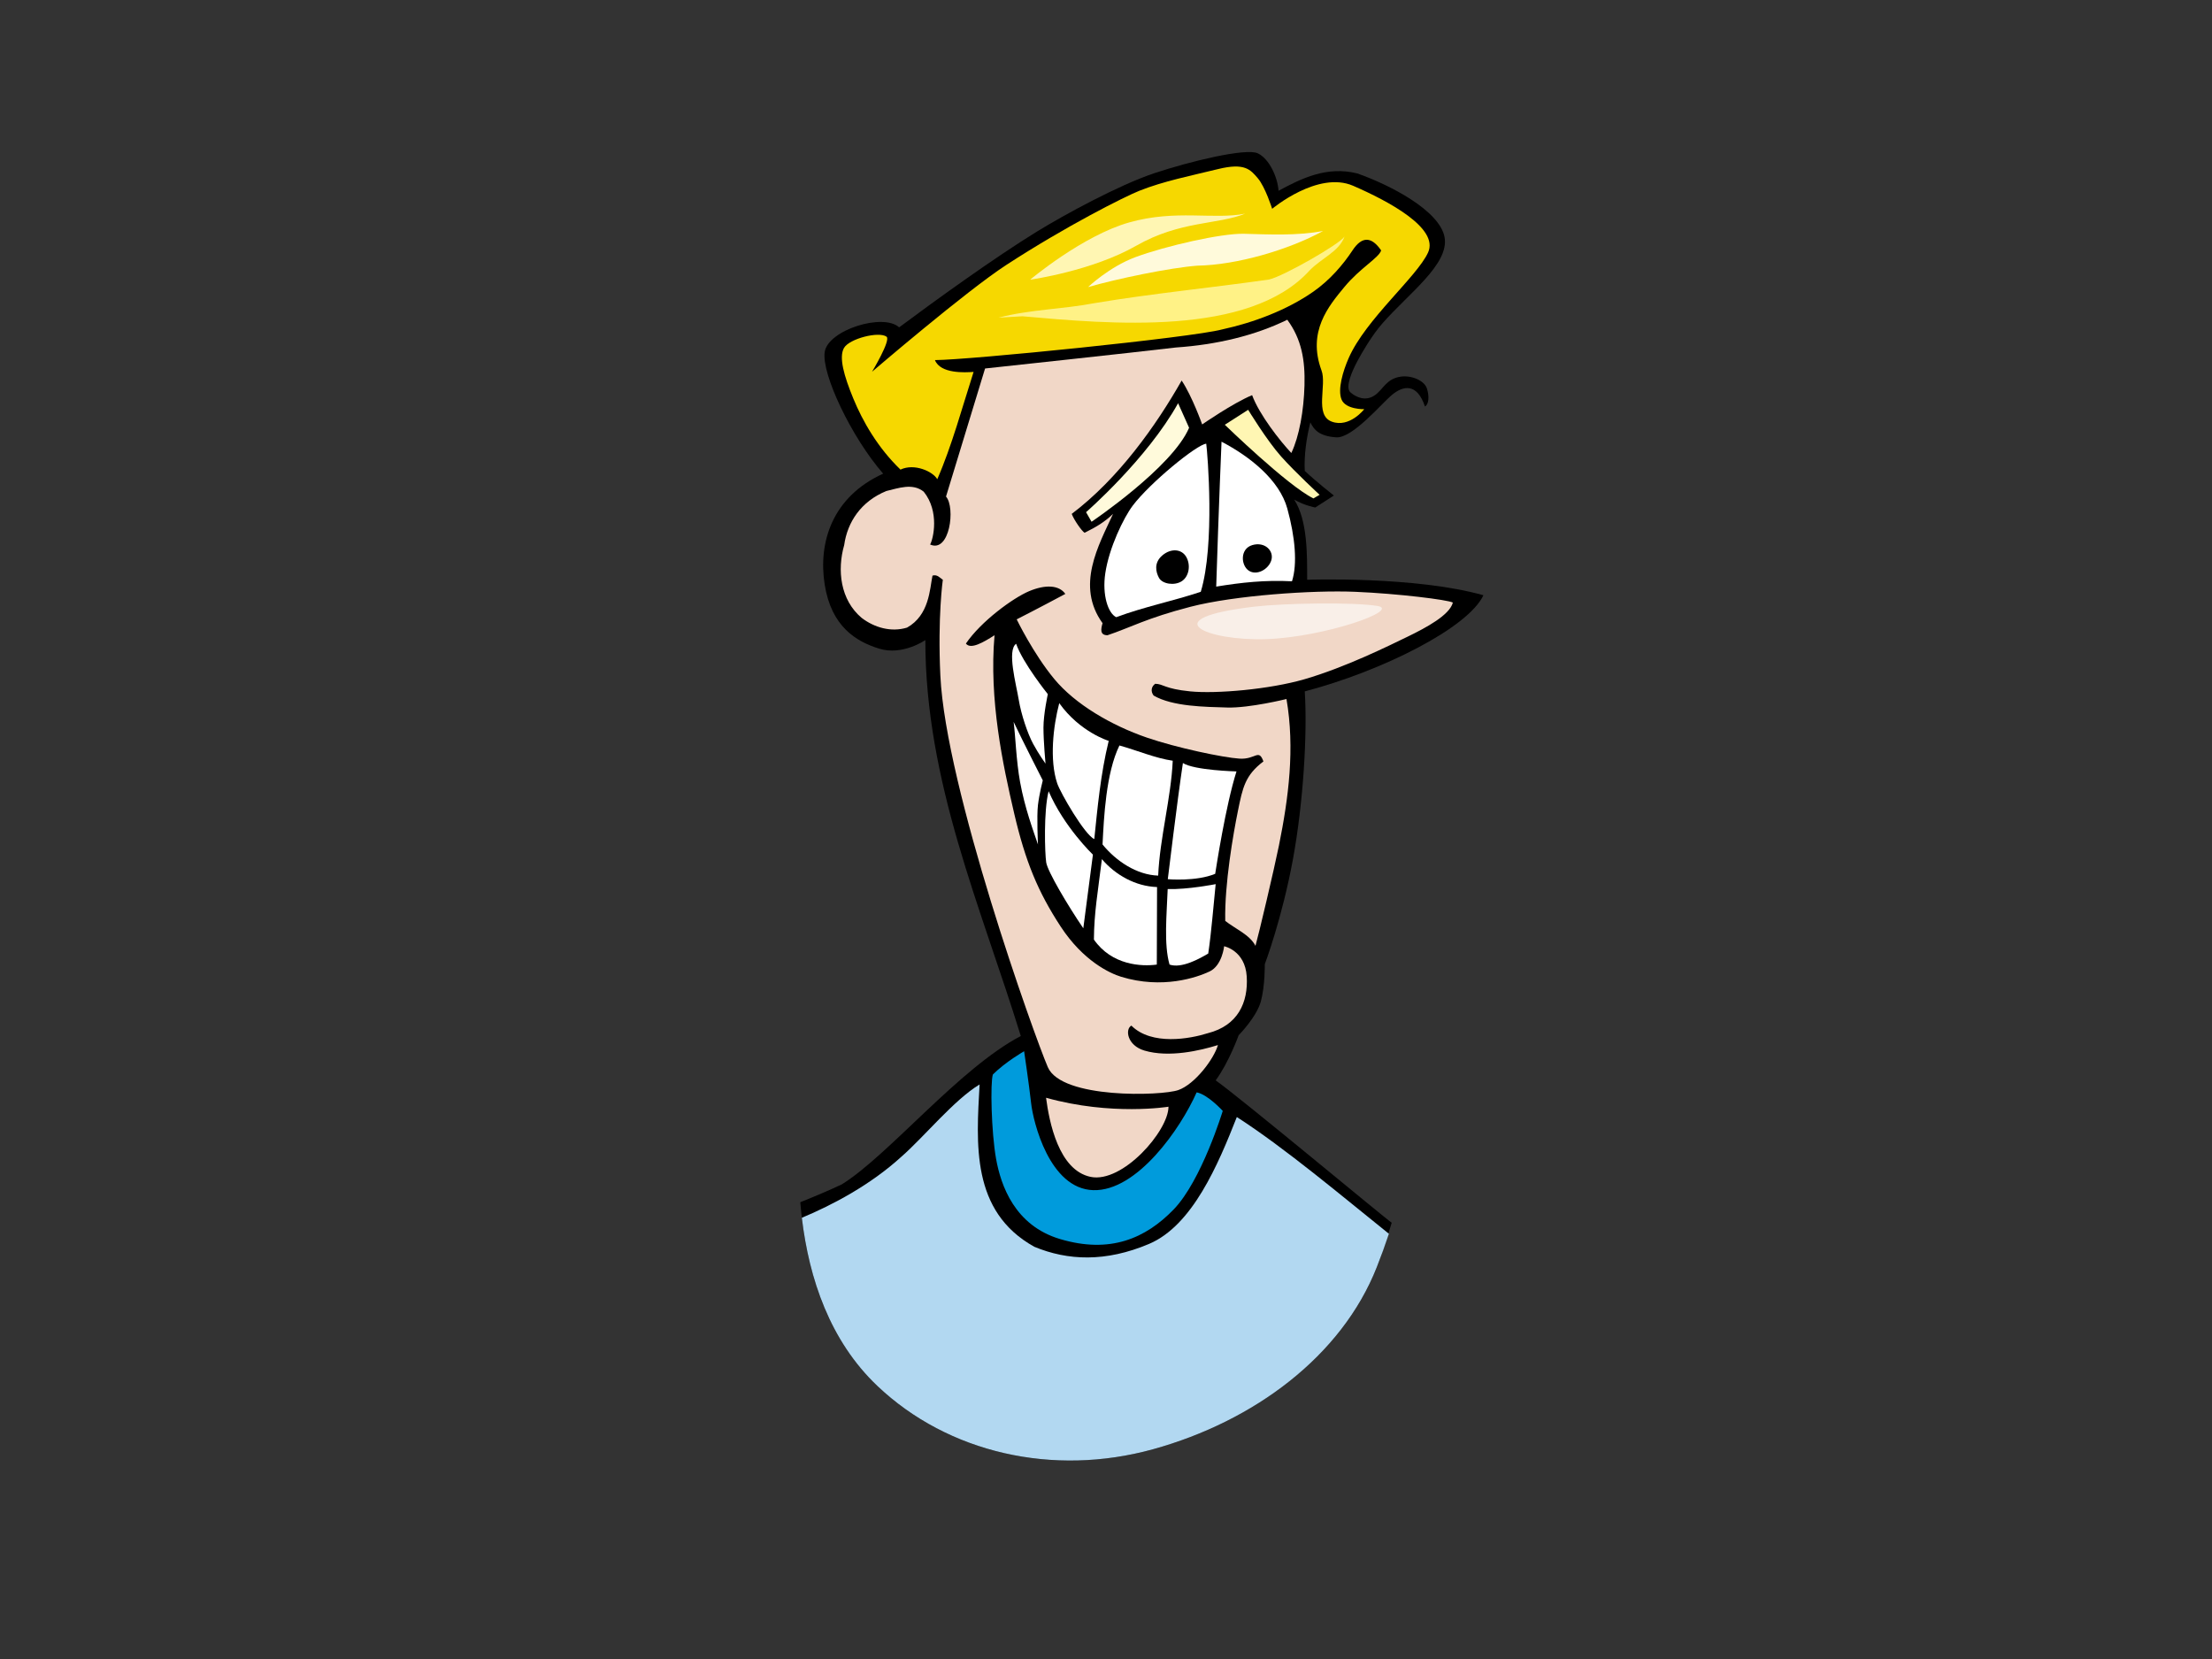<?xml version="1.0" encoding="utf-8"?>
<!-- Generator: Adobe Illustrator 17.0.0, SVG Export Plug-In . SVG Version: 6.00 Build 0)  -->
<!DOCTYPE svg PUBLIC "-//W3C//DTD SVG 1.1//EN" "http://www.w3.org/Graphics/SVG/1.1/DTD/svg11.dtd">
<svg version="1.1" id="Layer_1" xmlns="http://www.w3.org/2000/svg" xmlns:xlink="http://www.w3.org/1999/xlink" x="0px" y="0px"
	 width="800px" height="600px" viewBox="0 0 800 600" enable-background="new 0 0 800 600" xml:space="preserve">
<rect x="0" y="0" width="800" height="600" fill="#333333" stroke="none"/>
<g>
	<path d="M298.264,211.428c2.404,15.149,11.297,20.579,19.744,23.179c8.446,2.595,16.653-3.113,16.653-3.113
		c0,51.402,20.134,96.547,34.524,143.19c-22.358,11.758-47.763,43.126-64.735,53.657c-4.545,2.161-9.873,4.392-15.021,6.459
		c1.965,23.795,9.28,48.802,27.906,66.463c25.564,24.243,63.497,32.872,99.675,22.875c36.578-10.112,68.229-33.682,80.931-65.861
		c2.173-5.491,3.64-10.272,5.389-16.064c-1.844-1.116-54.45-44.962-63.665-51.484c4.766-6.454,8.318-16.33,8.318-16.33
		s6.535-6.607,8.053-12.323c1.511-5.715,1.396-13.365,1.396-13.365s6.235-16.463,10.204-38.081
		c3.725-20.288,5.231-45.283,4.255-60.583c28.073-7.364,59.087-22.989,64.614-34.769c-24.761-6.975-63.751-5.604-63.751-5.604
		c0-8.776,0.197-21.463-4.691-28.988c3.726,2.164,7.621,2.857,7.621,2.857l6.729-4.328c0,0-6.4-5.025-10.523-8.912
		c-0.287-5.516,0.578-11.785,2.017-17.555c1.357,2.822,3.346,4.986,9.311,5.417c5.961,0.431,16.443-12.278,20.32-15.445
		c3.875-3.172,8.925-4.372,11.81,4.281c1.44-0.752,1.617-3.682,0.722-6.489c-0.897-2.807-5.337-4.811-9.365-4.31
		c-5.467,0.752-6.35,4.641-9.577,6.805c-3.229,2.166-6.551,0.757-8.696-1.082c-2.143-1.841,0.744-8.015,2.447-11.241
		c1.708-3.229,5.304-9.375,8.976-13.594c9.331-10.748,24.342-21.503,22.606-31.248c-1.735-9.747-20.072-19.105-31.581-23.117
		c-10.931-2.755-20.141,1.757-28.479,6.27c-0.309-4.808-3.286-11.519-7.482-13.54s-24.623,2.886-37.543,7.219
		c-12.923,4.33-32.476,15.024-42.234,21.005c-15.386,9.429-37.629,25.508-49.953,34.713c-5.767-5.287-25.722,0.964-26.923,8.897
		c-1.203,7.931,9.616,30.772,21.144,44.018C300.907,179.698,295.858,196.284,298.264,211.428z"/>
	<path fill="#F6D800" d="M460.093,75.518c0,0,16.55-13.858,29.291-8.328c12.74,5.53,31.123,15.312,27.101,24.125
		c-4.022,8.808-22.549,24.127-28.726,38.2c-2.056,4.692-4.07,11.383-2.558,15.006c1.511,3.63,8.199,3.467,8.199,3.467
		s-5.315,6.856-11.724,4.51c-6.413-2.344-1.729-13.289-3.742-18.553c-5.18-14.045,2.545-23.201,8.261-30.126
		c5.713-6.93,12.451-10.496,13.317-13.257c-3.453-5.018-6.911-5.242-10.362,0c-3.451,5.247-8.266,10.807-14.183,14.932
		c-9.573,6.681-21.616,11.177-32.999,13.658c-11.142,2.965-91.539,11.024-103.836,11.081c2.01,5.013,10.903,4.49,13.981,4.269
		c-4.026,12.539-7.959,27.031-13.139,38.813c-1.524-2.753-8.255-5.88-13.303-3.477c-8.283-7.98-13.705-17.547-17.069-25.724
		c-3.365-8.172-5.288-14.903-3.365-18.269c1.922-3.367,12.585-6.09,15.386-4.086c1.682,1.2-5.238,12.69-5.238,12.69
		s33.961-29.148,48.578-38.643c21.847-14.196,42.811-24.704,48.087-26.809c8.799-3.502,18.739-5.456,28.429-7.837
		c9.692-2.383,11.734,0.153,14.44,3.324C457.617,67.656,460.093,75.518,460.093,75.518z"/>
	<path fill="#F1D7C7" d="M467.026,163.831c-4.086-4.325-11.597-13.893-14.183-20.916c-6.972,2.888-18.065,10.59-18.065,10.59
		s-3.572-10.107-7.418-15.879c-9.136,16.108-22.791,35.439-39.761,48.23c0.864,2.255,3.613,6.198,4.663,6.827
		c4.327-2.166,7.128-3.818,10.292-6.827c-5.243,11.393-13.581,25.981-3.8,39.521c-0.574,2.006-1.087,4.364,1.788,4.364
		c8.146-2.711,14.108-6.181,30.008-10.292c15.9-4.118,44.221-6.065,59.624-5.412c15.402,0.646,33.548,2.893,35.276,3.894
		c-1.152,4.517-9.687,9.099-16.396,12.345c-6.71,3.243-22.348,11.031-37.264,15.376c-12.659,3.679-31.967,5.331-41.324,4.397
		c-9.359-0.934-9.603-2.669-12.661-2.755c-1.438,1.003-1.721,2.755-0.579,4.264c6.911,4.007,18.658,4.086,26.641,4.328
		c7.987,0.234,21.407-3.076,21.407-3.076l0,0c3.075,17.895,0.766,35.683-2.728,52.982c-1.746,8.636-7.337,32.283-8.489,36.29
		c-2.014-4.007-7.482-6.267-10.933-9.028c-0.288-13.291,2.903-31.533,4.604-39.868c1.7-8.347,2.586-12.796,9.204-17.808
		c-1.723-4.764-2.809-0.641-8.632-1.006c-5.825-0.357-22.825-3.926-33.505-7.603c-12.861-4.421-25.924-12.034-33.531-21.234
		c-7.599-9.195-13.566-21.537-13.566-21.537s7.4-3.744,17.593-9.203c-2.294-3.258-7.28-3.44-13.121-0.978
		c-5.843,2.467-17.374,10.905-22.837,18.93c1.723,2.295,6.441-0.52,10.356-3.004c-2.049,23.24,3.005,46.841,7.092,64.39
		c4.087,17.545,8.66,28.475,16.813,40.945c8.155,12.47,17.785,16.931,21.892,18.188c14.905,4.569,27.408,0.241,31.974-1.92
		c4.567-2.164,5.262-9.124,5.262-9.124s7.568,1.493,8.17,10.891c0.6,9.405-3.163,17.808-14.101,20.564
		c-6.324,2.006-20.246,4.589-27.617-2.755c-2.305,1.252-1.613,7.142,4.728,9.03c8.894,2.644,20.194,0,26.583-1.991
		c-1.438,5.01-8.306,14.164-14.34,16.283c-6.031,2.117-42.206,3.258-47.178-8.281c-4.973-11.539-36.948-100.973-38.871-141.596
		c-1.014-21.419,0.893-34.69,0.893-34.69l0,0c-1.151-0.754-2.014-2.006-3.741-1.503c-0.999,4.941-1.155,14.297-9.204,18.807
		c-5.755,1.755-11.797,0-16.404-3.507c-7.765-6.524-8.914-17.308-6.327-26.336c1.151-8.271,6.045-15.795,15.249-19.558
		c4.317-1.003,9.493-3.007,13.523,0.251c5.787,7.187,3.458,17.091,2.307,19.095c7.069,3.206,9.247-13.35,5.747-17.34l0,0
		l14.129-46.318c0,0,54.344-5.841,69.02-7.595c14.671-1.006,28.477-4.266,40.277-10.033c5.173,7.021,6.472,14.597,6.224,23.694
		C471.539,148.428,469.902,157.815,467.026,163.831z"/>
	<path fill="#FFFADB" d="M430.052,154.705c-6.042,14.294-35.277,33.998-35.277,33.998l-1.989-3.467c0,0,22.111-19.27,33.291-39.407
		L430.052,154.705z"/>
	<path fill="#FFF6B3" d="M463.341,165.098c5.218,5.846,13.913,13.853,13.913,13.853l-2.237,1.306
		c-9.321-4.557-32.047-26.636-32.047-26.636l8.446-5.412C451.417,148.209,458.126,159.252,463.341,165.098z"/>
	<path fill="#FFFFFF" d="M467.265,210.231c-9.782-0.5-18.192,0.419-27.405,1.922c0.916-28.951,1.922-52.408,1.922-52.408
		c10.279,5.358,20.956,13.86,23.795,24.189C468.416,194.27,469.276,203.963,467.265,210.231z"/>
	<path fill="#FFFFFF" d="M436.253,160.47c0.48,3.606,3.199,36.514-1.977,53.569c-10.439,3.46-20.5,5.417-30.572,9.178
		c-2.933-1.392-5.138-7.963-3.96-15.893c1.362-9.188,6.599-20.056,9.937-24.47C415.893,174.626,432.887,160.711,436.253,160.47z"/>
	<path fill="#FFFFFF" d="M377.383,263.185c0,4.981,0.744,12.995,0.744,12.995s-2.488-3.47-4.471-7.147
		c-1.989-3.679-4.327-10.583-5.231-16.051c-0.925-5.589-4.291-17.752-0.927-20.155c2.406,6.97,11.466,18.225,11.466,18.225
		S377.383,258.205,377.383,263.185z"/>
	<path fill="#FFFFFF" d="M400.98,267.949c-2.978,12.125-4.066,24.477-5.216,35.514c-3.449-1.506-12.245-16.655-13.427-20.204
		c-2.793-8.402-1.469-20.49,0.757-28.951C390.608,264.822,400.98,267.949,400.98,267.949z"/>
	<path fill="#FFFFFF" d="M375.395,291.123c-0.499,4.116,0,14.289,0,14.289c-1.739-5.102-4.724-13.062-6.459-22.523
		c-1.421-7.741-1.697-17.064-2.345-21.808c3.021,6.422,10.544,21.16,10.544,21.16S375.894,287.002,375.395,291.123z"/>
	<path fill="#FFFFFF" d="M424.135,275.126c-0.579,13.294-4.684,28.004-5.264,41.547c-7.765-0.246-15.229-5.242-20.124-11.26
		c0.495-9.742,1.219-25.771,6.11-35.802C411.185,271.365,417.876,274.229,424.135,275.126L424.135,275.126L424.135,275.126z"/>
	<path fill="#FFFFFF" d="M447.194,278.995c-3.975,12.559-7.352,34.885-7.703,37.029c-6.842,2.866-17.142,1.947-17.142,1.947
		s3.476-28.803,5.465-42.01C431.967,278.621,447.194,278.995,447.194,278.995z"/>
	<path fill="#FFFFFF" d="M391.79,335.726c-5.657-8.303-12.919-20.571-13.415-23.817c-0.497-3.248-0.97-18.612,0.875-25.752
		c5.585,12.973,16.019,22.937,16.019,22.937L391.79,335.726z"/>
	<path fill="#FFFFFF" d="M418.375,348.852L418.375,348.852c-5.461,0.757-16.288,0.271-22.747-9.045
		c0.064-9.747,1.446-17.303,2.886-29.091c4.887,5.75,12.182,9.843,19.951,10.097L418.375,348.852z"/>
	<path fill="#FFFFFF" d="M439.663,319.763c-0.859,8.278-1.485,16.917-2.686,25.091c-3.151,1.883-9.681,5.503-13.996,3.997
		c-2.112-7.364-1.007-18.171-0.669-27.314C429.525,321.774,439.663,319.763,439.663,319.763L439.663,319.763z"/>
	<path fill="#009BDC" d="M370.386,380.19c0,0,1.799,12.148,2.536,18.816c0.734,6.662,6.6,30.947,22.465,31.43
		c15.865,0.481,31.643-22.338,37.393-35.371c4.03,0.749,9.445,6.708,9.445,6.708s-7.624,25.155-17.749,35.634
		c-10.125,10.474-22.994,16.12-41.128,10.703c-16.3-4.867-21.363-19.267-23.107-29.017c-1.74-9.742-2.116-27.605-1.155-30.489
		C363.654,384.037,370.386,380.19,370.386,380.19z"/>
	<path fill="#B2D8F1" d="M317.334,501.264c25.564,24.243,63.497,32.872,99.675,22.875c36.578-10.112,68.229-33.682,80.931-65.861
		c1.555-3.936,3.014-7.973,4.37-12.071c-16.74-13.422-37.446-30.917-54.994-42.217c-6.769,17.192-16.033,39.228-31.744,45.887
		c-15.716,6.657-29.414,6.05-41.5,1.035c-23.012-12.786-20.943-37.389-19.79-58.702c-9.179,5.506-20.197,19.083-28.252,26.104
		c-11.252,10.277-24.979,17.493-36.035,22.112C292.62,462.478,300.174,484.994,317.334,501.264z"/>
	<path fill="#F1D7C7" d="M422.597,400.259c0,8.779-16.633,27.773-28.172,25.37c-11.54-2.406-14.955-19.83-16.106-28.611
		C402.018,403.645,422.597,400.259,422.597,400.259z"/>
	<path fill="#FFF286" d="M361.122,114.889c11.512-3.007,23.021-3.007,34.817-5.267c21.001-3.512,42-5.516,63.003-8.527
		c4.891-1.006,25.608-12.788,27.33-15.548l0,0c-2.01,5.52-8.339,7.778-12.658,12.29c-21.86,24.068-72.5,19.309-103.861,16.547
		L361.122,114.889L361.122,114.889z"/>
	<path fill="#FFFADB" d="M478.509,83.543c-12.372,6.77-31.075,12.288-45.463,12.54c-10.065,0.752-29.238,4.781-39.521,7.736
		c0,0,7.687-7.329,17.147-10.829c11.008-4.069,30.864-8.579,39.066-8.448C459.234,84.8,469.014,85.297,478.509,83.543
		L478.509,83.543z"/>
	<path fill="#FFF6B3" d="M450.313,77.275c-9.784,4.01-23.493,2.507-39.391,11.603c-15.901,9.094-37.999,12.217-37.999,12.217h-0.288
		c0,0,18.908-15.896,35.803-20.662C425.331,75.668,438.805,79.533,450.313,77.275L450.313,77.275z"/>
	<path d="M420.387,200.858c3.124-2.647,7.002-2.368,8.67,0.619c1.667,2.984,0.946,7.073-1.7,8.754
		c-2.643,1.683-6.97,0.966-8.172-1.2C417.983,206.867,417.262,203.502,420.387,200.858z"/>
	<path d="M452.908,197.142c4.499-1.336,7.865,2.031,6.904,5.397c-0.96,3.367-5.289,5.77-8.173,3.847
		C448.755,204.461,448.409,198.477,452.908,197.142z"/>
	<path fill="#F9EFE8" d="M453.784,219.389c10.679-1.24,35.531-1.683,44.347-0.242c8.813,1.444-19.009,11.285-40.218,12.007
		C436.705,231.869,416.601,223.711,453.784,219.389z"/>
</g>
</svg>
